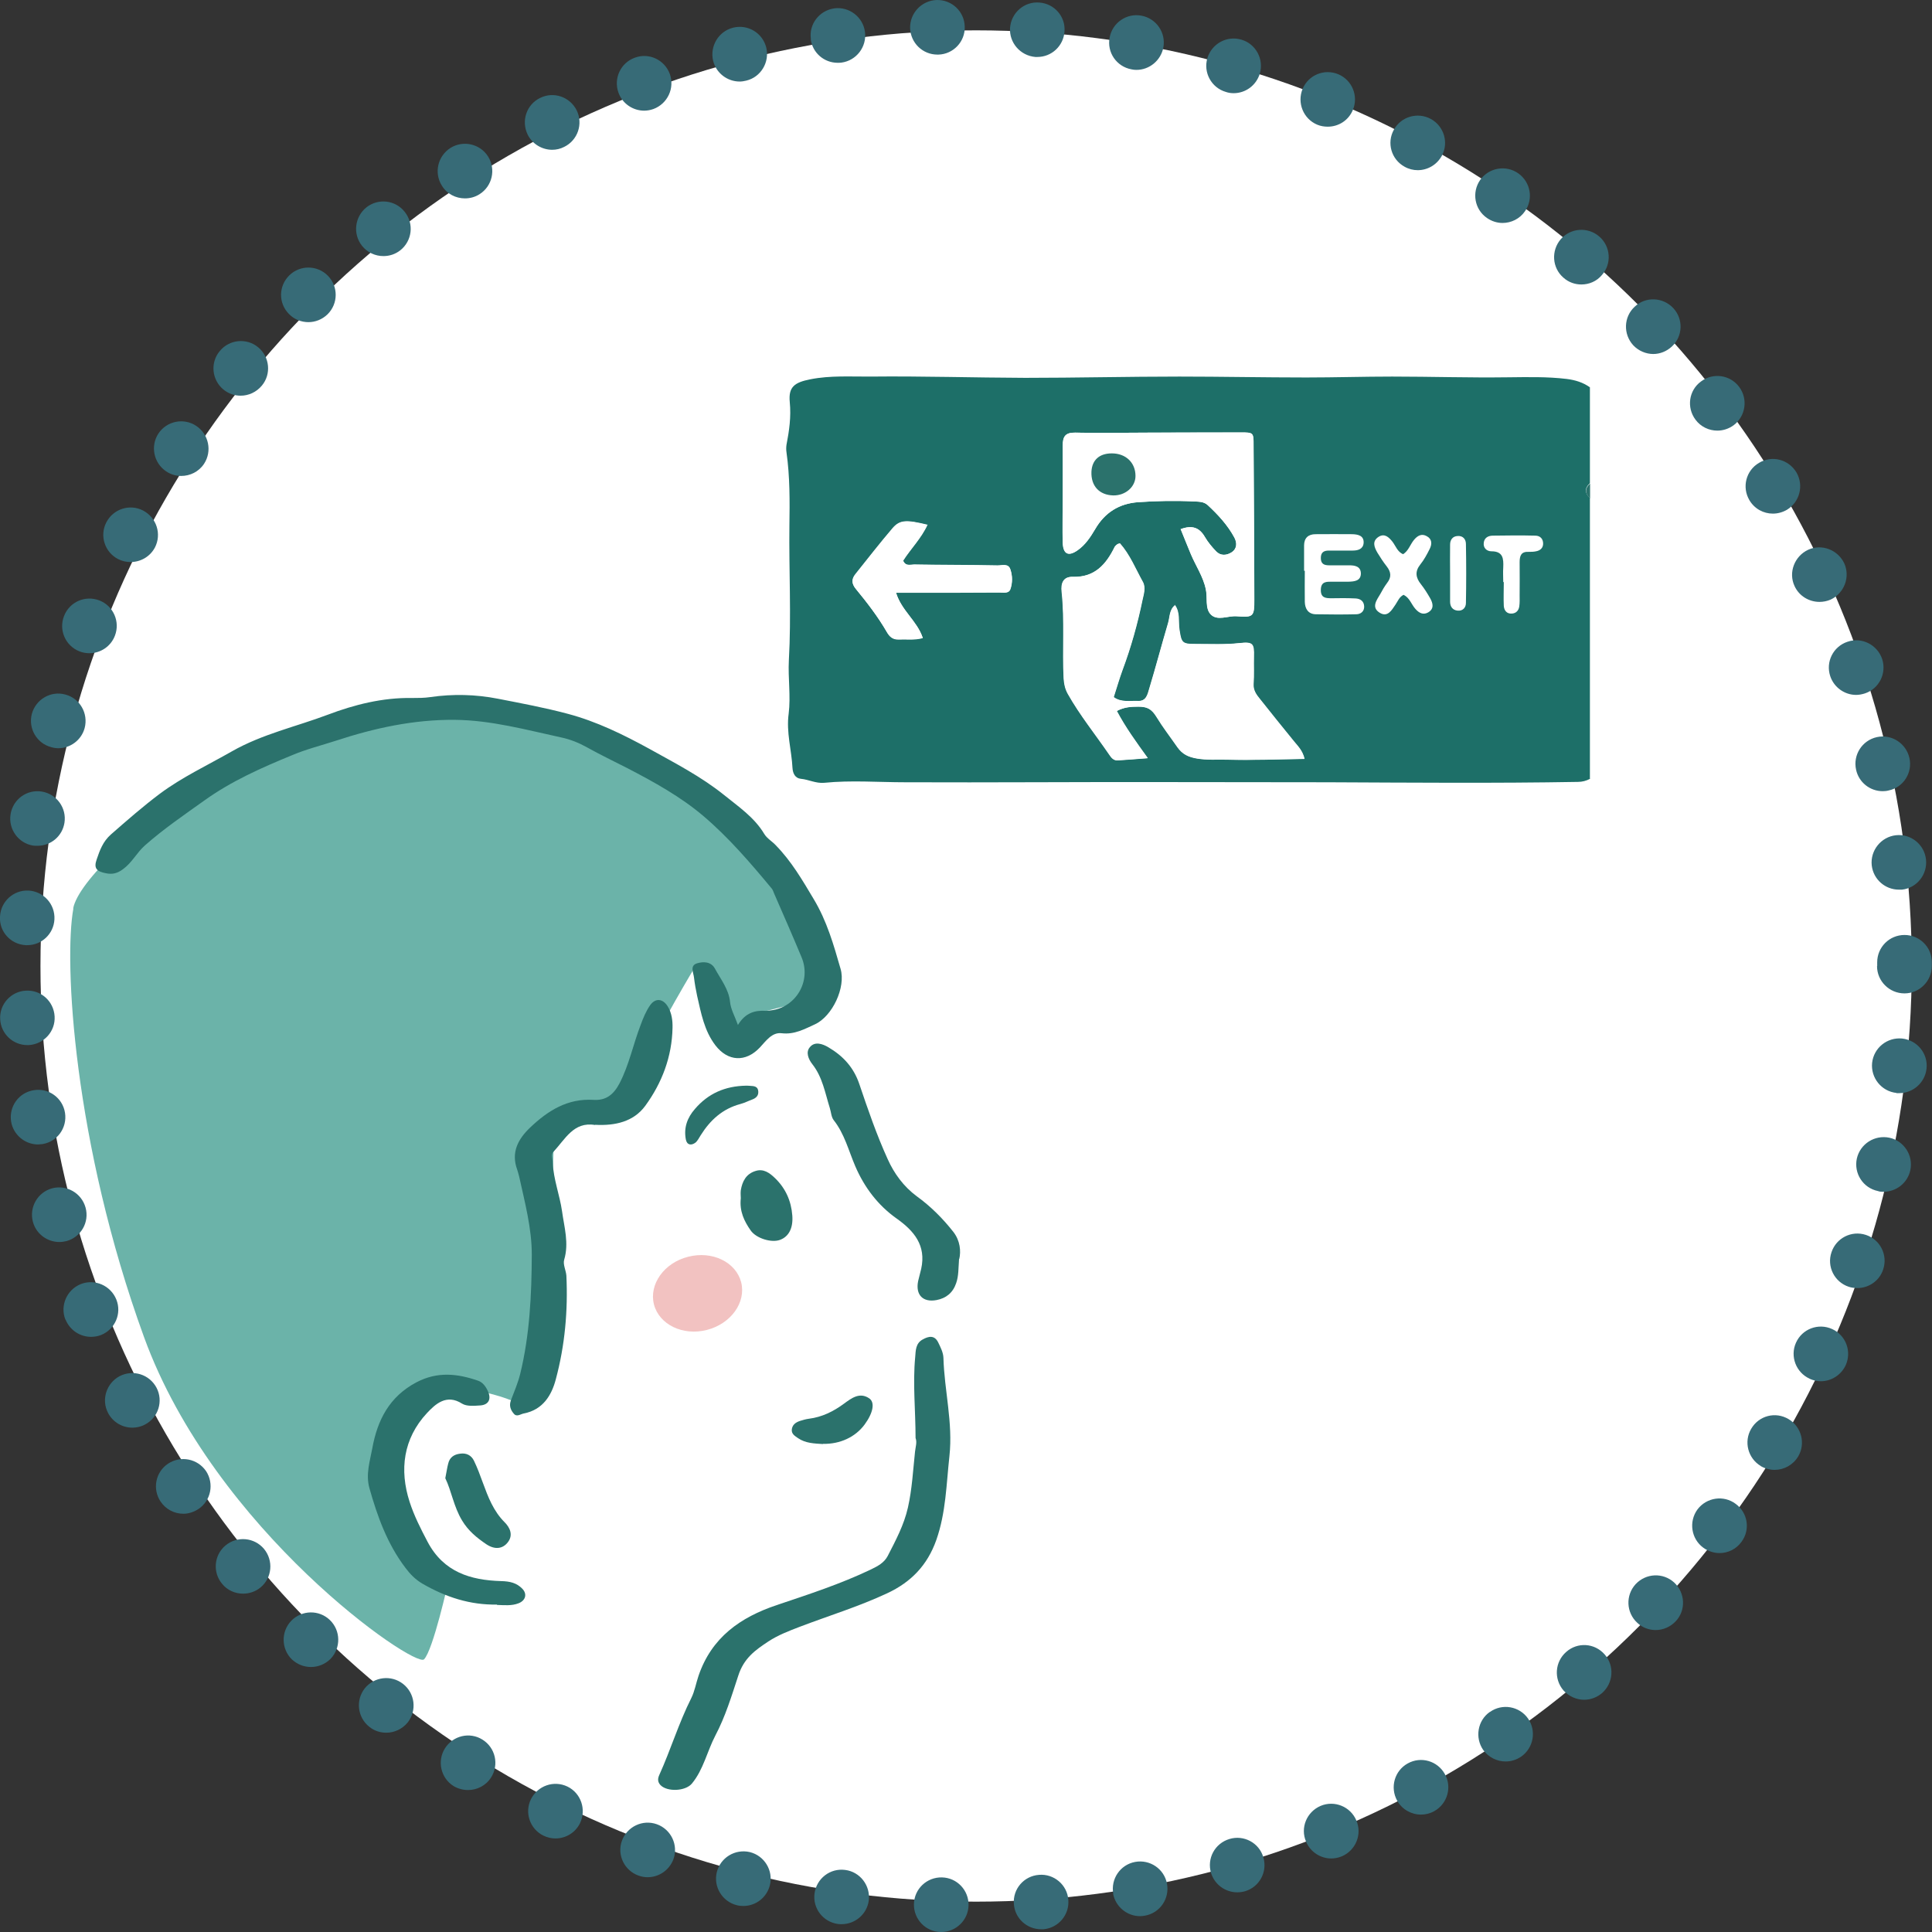 <svg width="200" height="200" viewBox="0 0 200 200" fill="none" xmlns="http://www.w3.org/2000/svg">
<rect x="0" y="0" width="200" height="200" fill="#333333" stroke="none"/>
<g clip-path="url(#clip0_125_16955)">
<circle cx="101.047" cy="100" r="96.859" fill="white"/>
<path fill-rule="evenodd" clip-rule="evenodd" d="M7.576 94.037C8.594 88.611 32.058 70.09 48.53 73.236C65.02 76.364 78.496 88.629 78.496 88.629L86.147 100.009L83.622 103.552L79.287 104.663L76.649 107.998L72.144 99.764C72.144 99.764 67.81 106.943 66.867 109.562C65.925 112.181 64.361 115.459 64.361 115.459H58.952L57.293 119.265C57.293 119.265 57.142 126.01 56.841 132.284C56.539 138.559 52.921 144.965 52.921 144.965C52.921 144.965 41.066 139.991 40.124 150.466C39.182 160.942 46.4 163.768 46.4 163.768C46.4 163.768 44.836 170.834 43.893 171.776C42.951 172.718 22.22 158.512 14.907 138.408C7.595 118.304 6.596 99.463 7.595 94.056L7.576 94.037Z" fill="#6BB3A9"/>
<path fill-rule="evenodd" clip-rule="evenodd" d="M76.385 106.114C77.158 104.833 78.157 104.569 79.288 104.644C79.476 104.644 79.665 104.607 79.853 104.588C82.435 104.249 83.999 101.536 82.982 99.105C82.058 96.882 81.097 94.696 80.136 92.492C80.06 92.322 80.004 92.115 79.891 91.983C77.686 89.326 75.424 86.689 72.804 84.465C70.449 82.468 67.716 80.961 64.964 79.529C63.57 78.813 62.137 78.135 60.761 77.362C59.913 76.891 59.065 76.552 58.123 76.345C54.467 75.553 50.867 74.555 47.079 74.517C42.838 74.48 38.767 75.365 34.753 76.684C33.245 77.174 31.719 77.551 30.249 78.172C27.083 79.472 23.973 80.848 21.184 82.845C19.073 84.352 16.943 85.803 15.002 87.518C14.154 88.271 13.664 89.308 12.722 89.986C12.137 90.419 11.628 90.532 10.969 90.4C9.989 90.212 9.687 89.873 10.008 88.968C10.328 88.026 10.648 87.122 11.478 86.387C13.136 84.936 14.813 83.467 16.547 82.167C18.847 80.452 21.504 79.209 24.011 77.777C27.158 75.987 30.626 75.233 33.924 73.99C36.657 72.953 39.616 72.2 42.65 72.256C43.291 72.256 43.931 72.256 44.553 72.162C46.89 71.823 49.227 71.879 51.545 72.332C53.958 72.803 56.389 73.255 58.783 73.895C61.76 74.687 64.531 76.043 67.245 77.532C69.883 79.001 72.559 80.377 74.934 82.28C76.442 83.504 78.082 84.597 79.118 86.331C79.401 86.802 79.947 87.103 80.324 87.518C81.926 89.157 83.057 91.097 84.225 93.057C85.601 95.337 86.299 97.805 87.015 100.292C87.58 102.214 86.167 105.21 84.357 106.039C83.283 106.528 82.247 107.113 80.927 106.962C79.91 106.83 79.288 107.772 78.647 108.45C77.177 109.995 75.349 109.882 74.067 108.224C72.899 106.698 72.578 104.889 72.164 103.081C72.032 102.459 71.919 101.837 71.843 101.196C71.787 100.688 71.391 99.972 72.145 99.727C72.804 99.519 73.615 99.538 74.011 100.273C74.614 101.385 75.443 102.402 75.575 103.721C75.65 104.494 76.046 105.134 76.385 106.095V106.114Z" fill="#2B726C"/>
<path fill-rule="evenodd" clip-rule="evenodd" d="M94.779 148.865C94.779 146.02 94.478 143.25 94.741 140.48C94.798 139.802 94.779 139.049 95.533 138.653C96.136 138.314 96.739 138.201 97.116 138.954C97.361 139.463 97.644 140.009 97.663 140.556C97.757 143.947 98.662 147.282 98.285 150.73C97.964 153.65 97.927 156.571 96.928 159.416C96.004 162.035 94.308 163.787 91.839 164.936C88.899 166.312 85.808 167.254 82.793 168.403C81.662 168.837 80.531 169.27 79.532 169.929C78.194 170.815 77.007 171.644 76.423 173.472C75.744 175.544 75.085 177.711 74.067 179.633C73.2 181.291 72.823 183.194 71.617 184.644C70.938 185.436 69.072 185.511 68.375 184.795C68.073 184.475 68.073 184.136 68.243 183.759C69.43 181.14 70.26 178.37 71.56 175.789C71.918 175.073 72.05 174.244 72.314 173.472C73.671 169.496 76.649 167.423 80.399 166.161C83.697 165.049 87.014 163.976 90.162 162.468C90.859 162.129 91.519 161.79 91.896 161.074C92.725 159.454 93.573 157.89 93.988 156.062C94.421 154.14 94.515 152.219 94.723 150.278C94.779 149.769 94.949 149.298 94.779 148.865Z" fill="#2B726C"/>
<path fill-rule="evenodd" clip-rule="evenodd" d="M61.591 116.458C59.367 116.081 58.5 117.965 57.275 119.246C57.011 119.529 57.219 119.981 57.219 120.358C57.294 122.073 57.935 123.693 58.18 125.37C58.406 127.028 58.915 128.686 58.406 130.4C58.255 130.89 58.594 131.512 58.632 132.058C58.802 135.676 58.481 139.275 57.539 142.779C57.106 144.437 56.201 145.944 54.222 146.321C53.864 146.397 53.487 146.717 53.185 146.34C52.846 145.944 52.677 145.492 52.903 144.927C53.242 144.041 53.619 143.156 53.845 142.252C54.844 138.182 55.032 134.018 55.051 129.873C55.051 127.16 54.335 124.484 53.751 121.828C53.694 121.583 53.619 121.338 53.544 121.093C52.884 119.303 53.619 117.927 54.882 116.722C56.729 114.969 58.745 113.688 61.459 113.858C62.722 113.933 63.513 113.33 64.135 112.143C65.134 110.221 65.549 108.092 66.322 106.095C66.585 105.379 66.868 104.682 67.302 104.06C67.848 103.288 68.621 103.363 69.13 104.192C69.544 104.87 69.638 105.662 69.62 106.397C69.563 109.392 68.527 112.106 66.793 114.48C65.587 116.119 63.683 116.552 61.61 116.439L61.591 116.458Z" fill="#2B726C"/>
<path fill-rule="evenodd" clip-rule="evenodd" d="M51.471 166.105C48.662 166.161 46.137 165.332 43.724 163.938C42.989 163.504 42.462 162.958 41.953 162.28C40.087 159.812 39.069 156.985 38.24 154.046C37.844 152.614 38.297 151.258 38.542 149.92C39.069 147.018 40.294 144.588 43.103 143.099C45.289 141.95 47.362 142.195 49.492 142.93C49.982 143.099 50.302 143.552 50.509 144.023C50.886 144.833 50.585 145.436 49.699 145.492C49.077 145.53 48.323 145.605 47.833 145.304C46.212 144.268 45.063 145.36 44.196 146.284C41.746 148.921 41.331 152.162 42.405 155.478C42.858 156.891 43.555 158.267 44.271 159.623C45.93 162.751 48.719 163.58 51.866 163.674C52.79 163.693 53.487 163.862 54.071 164.465C54.599 165.012 54.41 165.69 53.675 165.973C52.959 166.255 52.187 166.161 51.433 166.142L51.471 166.105Z" fill="#2B726C"/>
<path fill-rule="evenodd" clip-rule="evenodd" d="M99.284 130.287C99.208 131.324 99.246 132.077 98.982 132.831C98.643 133.829 97.945 134.395 96.947 134.583C95.533 134.847 94.76 134.037 95.043 132.624C95.137 132.19 95.269 131.776 95.363 131.342C95.891 128.931 94.628 127.423 92.819 126.142C90.878 124.767 89.483 122.92 88.541 120.735C87.844 119.114 87.429 117.381 86.298 115.949C86.053 115.629 86.034 115.12 85.903 114.706C85.412 113.142 85.149 111.503 84.093 110.165C83.679 109.637 83.396 108.921 83.829 108.413C84.338 107.772 85.149 108.055 85.752 108.413C87.259 109.298 88.371 110.485 88.956 112.219C89.841 114.837 90.746 117.475 91.896 120C92.555 121.47 93.535 122.826 94.911 123.844C96.344 124.88 97.606 126.142 98.699 127.537C99.397 128.441 99.491 129.515 99.302 130.344L99.284 130.287Z" fill="#2B726C"/>
<path fill-rule="evenodd" clip-rule="evenodd" d="M46.099 153.01C46.231 152.369 46.287 151.917 46.4 151.503C46.551 150.862 47.003 150.561 47.625 150.485C48.266 150.391 48.775 150.636 49.058 151.201C49.416 151.936 49.698 152.708 49.981 153.481C50.528 154.969 51.074 156.42 52.243 157.588C52.752 158.097 53.166 158.87 52.582 159.642C52.054 160.339 51.244 160.452 50.358 159.868C49.378 159.209 48.473 158.474 47.833 157.4C46.966 155.968 46.739 154.348 46.099 153.029V153.01Z" fill="#2B726C"/>
<path fill-rule="evenodd" clip-rule="evenodd" d="M76.687 124.032C76.687 123.844 76.649 123.523 76.687 123.222C76.838 122.299 77.233 121.526 78.195 121.225C79.043 120.942 79.683 121.432 80.23 121.96C81.323 123.015 81.907 124.315 82.02 125.841C82.115 127.122 81.662 128.008 80.758 128.347C79.872 128.686 78.27 128.196 77.704 127.367C77.045 126.425 76.536 125.389 76.687 124.051V124.032Z" fill="#2B726C"/>
<path fill-rule="evenodd" clip-rule="evenodd" d="M85.186 149.487C84.301 149.43 83.396 149.411 82.623 148.884C82.303 148.658 81.945 148.469 81.964 148.017C82.001 147.508 82.359 147.244 82.812 147.094C83.113 147 83.434 146.905 83.735 146.868C85.092 146.698 86.279 146.114 87.373 145.304C88.145 144.739 88.975 144.098 89.955 144.739C90.614 145.153 90.388 146.265 89.502 147.471C88.541 148.771 86.958 149.505 85.186 149.468V149.487Z" fill="#2B726C"/>
<path fill-rule="evenodd" clip-rule="evenodd" d="M77.234 112.388C77.234 112.388 77.479 112.388 77.667 112.407C78.063 112.426 78.459 112.463 78.496 112.972C78.534 113.424 78.27 113.669 77.875 113.82C77.46 113.971 77.064 114.178 76.631 114.291C74.803 114.781 73.521 115.949 72.541 117.513C72.371 117.777 72.221 118.097 71.994 118.285C71.561 118.606 71.109 118.549 70.996 117.946C70.769 116.74 71.146 115.704 71.938 114.8C73.295 113.217 75.029 112.426 77.253 112.388H77.234Z" fill="#2B726C"/>
<path opacity="0.4" fill-rule="evenodd" clip-rule="evenodd" d="M76.725 132.737C77.252 134.828 75.669 137.033 73.181 137.673C70.694 138.314 68.244 137.127 67.697 135.035C67.169 132.944 68.753 130.721 71.24 130.099C73.728 129.458 76.178 130.645 76.725 132.737Z" fill="#E06765"/>
<path d="M97.362 200C95.797 199.962 94.573 198.662 94.61 197.098C94.648 195.535 95.948 194.31 97.513 194.348C99.077 194.385 100.302 195.685 100.264 197.249C100.226 198.775 98.964 200 97.437 200H97.362ZM104.957 197.117C104.825 195.553 105.993 194.197 107.558 194.084C109.103 193.952 110.479 195.12 110.592 196.665C110.724 198.229 109.556 199.586 108.01 199.717H107.784C106.314 199.717 105.07 198.606 104.957 197.117ZM86.751 199.171C85.206 198.964 84.113 197.551 84.32 196.006C84.527 194.461 85.941 193.368 87.486 193.575C89.032 193.764 90.125 195.195 89.936 196.74C89.748 198.154 88.523 199.19 87.128 199.19C86.996 199.19 86.883 199.19 86.751 199.171ZM115.247 196.043C114.964 194.517 115.963 193.029 117.509 192.746C119.035 192.464 120.524 193.462 120.807 195.007C121.09 196.533 120.091 198.022 118.545 198.304C118.357 198.342 118.187 198.361 118.018 198.361C116.68 198.361 115.492 197.4 115.228 196.043H115.247ZM76.291 197.23C74.765 196.854 73.841 195.327 74.199 193.82C74.576 192.294 76.103 191.371 77.629 191.729C79.137 192.106 80.061 193.632 79.703 195.139C79.382 196.439 78.233 197.306 76.951 197.306C76.744 197.306 76.517 197.287 76.291 197.23ZM125.368 193.895C124.915 192.388 125.764 190.824 127.271 190.372C128.76 189.92 130.343 190.768 130.777 192.256C131.229 193.745 130.4 195.327 128.892 195.78C128.628 195.855 128.346 195.893 128.082 195.893C126.857 195.893 125.745 195.101 125.368 193.895ZM66.095 194.159C64.625 193.632 63.852 192.011 64.38 190.561C64.908 189.091 66.529 188.318 67.999 188.846C69.469 189.374 70.242 190.994 69.714 192.464C69.28 193.613 68.206 194.329 67.038 194.329C66.736 194.329 66.397 194.272 66.095 194.159ZM135.206 190.655C134.584 189.223 135.262 187.565 136.713 186.943C138.146 186.34 139.804 187.018 140.407 188.45C141.029 189.882 140.351 191.54 138.918 192.162C138.542 192.313 138.183 192.388 137.807 192.388C136.713 192.388 135.658 191.729 135.206 190.655ZM56.276 190.033C54.863 189.355 54.279 187.659 54.957 186.265C55.654 184.852 57.332 184.268 58.745 184.946C60.14 185.624 60.724 187.32 60.045 188.733C59.556 189.732 58.557 190.316 57.501 190.316C57.087 190.316 56.672 190.221 56.276 190.033ZM144.629 186.397C143.875 185.021 144.365 183.307 145.722 182.553C147.098 181.781 148.813 182.289 149.567 183.646C150.34 185.002 149.831 186.736 148.474 187.489C148.04 187.734 147.569 187.847 147.098 187.847C146.118 187.847 145.138 187.32 144.629 186.397ZM46.947 184.889C45.628 184.06 45.232 182.308 46.061 180.989C46.891 179.67 48.624 179.256 49.944 180.085C51.282 180.914 51.678 182.666 50.848 183.985C50.321 184.833 49.397 185.304 48.455 185.304C47.946 185.304 47.418 185.172 46.947 184.889ZM153.543 181.159C152.658 179.878 152.959 178.106 154.222 177.221H154.241C155.503 176.317 157.275 176.618 158.18 177.899C159.065 179.162 158.764 180.933 157.482 181.837C156.992 182.176 156.427 182.346 155.862 182.346C154.976 182.346 154.109 181.931 153.543 181.159ZM38.24 178.766C37.015 177.805 36.789 176.034 37.75 174.79C38.73 173.566 40.502 173.358 41.727 174.319C42.952 175.28 43.178 177.051 42.217 178.295C41.651 178.992 40.822 179.369 39.993 179.369C39.371 179.369 38.749 179.18 38.24 178.766ZM161.855 174.998C160.837 173.811 160.95 172.04 162.137 171.003C163.306 169.967 165.078 170.08 166.114 171.267C167.151 172.435 167.019 174.225 165.85 175.261C165.323 175.714 164.663 175.959 163.984 175.959C163.212 175.959 162.42 175.619 161.855 174.998ZM30.211 171.776C29.099 170.683 29.081 168.893 30.155 167.781C31.248 166.651 33.038 166.632 34.15 167.706C35.281 168.799 35.3 170.589 34.226 171.719C33.66 172.285 32.925 172.567 32.19 172.567C31.474 172.567 30.777 172.303 30.211 171.776ZM169.488 167.989C168.338 166.934 168.263 165.144 169.318 163.994C170.392 162.845 172.164 162.77 173.314 163.825C174.463 164.899 174.539 166.689 173.483 167.819C172.918 168.422 172.164 168.742 171.391 168.742C170.713 168.742 170.015 168.497 169.488 167.989ZM22.993 163.957C21.994 162.77 22.145 160.98 23.351 159.981C24.557 158.983 26.329 159.152 27.328 160.339C28.327 161.545 28.176 163.335 26.97 164.334C26.442 164.767 25.801 164.974 25.16 164.974C24.35 164.974 23.54 164.635 22.993 163.957ZM176.31 160.207C175.066 159.284 174.802 157.513 175.726 156.251C176.668 155.007 178.44 154.743 179.684 155.685C180.946 156.609 181.21 158.38 180.268 159.623C179.721 160.377 178.873 160.773 178.006 160.773C177.422 160.773 176.819 160.584 176.31 160.207ZM16.623 155.44C15.756 154.14 16.095 152.388 17.396 151.521C18.696 150.655 20.449 150.994 21.335 152.294C22.183 153.594 21.843 155.346 20.543 156.213C20.053 156.533 19.506 156.703 18.979 156.703C18.055 156.703 17.169 156.251 16.623 155.44ZM182.284 151.766C180.946 150.975 180.494 149.242 181.286 147.904C182.077 146.547 183.792 146.095 185.149 146.905C186.487 147.697 186.94 149.43 186.148 150.768C185.62 151.653 184.678 152.162 183.698 152.162C183.227 152.162 182.718 152.03 182.266 151.766H182.284ZM11.195 146.284C10.46 144.908 11.007 143.194 12.383 142.459C13.777 141.743 15.473 142.27 16.208 143.665C16.924 145.04 16.397 146.755 15.002 147.471C14.588 147.697 14.135 147.791 13.702 147.791C12.684 147.791 11.704 147.244 11.195 146.284ZM187.335 142.723C185.922 142.082 185.281 140.405 185.922 138.992C186.563 137.56 188.24 136.938 189.653 137.579C191.086 138.22 191.708 139.896 191.067 141.328C190.577 142.365 189.559 142.986 188.485 142.986C188.089 142.986 187.693 142.892 187.317 142.723H187.335ZM6.766 136.599C6.201 135.148 6.917 133.509 8.368 132.925C9.819 132.36 11.459 133.076 12.043 134.527C12.627 135.977 11.911 137.617 10.46 138.201C10.121 138.333 9.763 138.389 9.424 138.389C8.293 138.389 7.237 137.711 6.785 136.599H6.766ZM191.387 133.208C189.899 132.718 189.088 131.116 189.597 129.628C190.087 128.158 191.67 127.348 193.159 127.838C194.648 128.328 195.439 129.929 194.949 131.399C194.572 132.586 193.46 133.34 192.273 133.34C191.972 133.34 191.67 133.302 191.387 133.208ZM3.412 126.5C2.997 124.993 3.883 123.429 5.39 123.015C6.898 122.619 8.444 123.505 8.858 125.012C9.273 126.519 8.387 128.064 6.879 128.479C6.634 128.535 6.389 128.573 6.144 128.573C4.9 128.573 3.751 127.744 3.412 126.5ZM194.403 123.297C192.857 122.977 191.896 121.47 192.217 119.944C192.556 118.417 194.064 117.456 195.59 117.777C197.098 118.097 198.078 119.604 197.758 121.131C197.475 122.468 196.287 123.373 194.987 123.373C194.799 123.373 194.591 123.373 194.403 123.297ZM1.15 116.1C0.905 114.555 1.941 113.104 3.487 112.859C5.032 112.595 6.484 113.651 6.729 115.196C6.974 116.74 5.937 118.191 4.392 118.436C4.241 118.436 4.09 118.474 3.939 118.474C2.582 118.474 1.376 117.475 1.15 116.1ZM196.325 113.142C194.761 112.972 193.649 111.578 193.8 110.033C193.969 108.469 195.364 107.358 196.909 107.508C198.474 107.678 199.604 109.072 199.435 110.617C199.284 112.068 198.04 113.161 196.627 113.161C196.514 113.161 196.419 113.161 196.325 113.161V113.142ZM0.019 105.511C-0.075 103.966 1.131 102.628 2.676 102.553C4.241 102.459 5.56 103.646 5.654 105.21C5.748 106.773 4.542 108.092 2.978 108.187H2.827C1.338 108.187 0.095 107.018 0.019 105.511ZM194.327 100.009C194.327 100.009 194.327 99.878 194.327 99.802C194.327 99.802 194.327 99.67 194.327 99.614C194.327 98.05 195.59 96.788 197.154 96.788C198.7 96.788 199.981 98.031 199.981 99.595V99.783C199.981 99.783 199.981 99.934 199.981 100.009C199.981 101.554 198.7 102.836 197.154 102.836C195.571 102.836 194.309 101.554 194.309 100.009H194.327ZM2.676 97.843C1.112 97.767 -0.094 96.448 0 94.885C0.076 93.321 1.395 92.115 2.959 92.19C4.523 92.284 5.711 93.603 5.635 95.167C5.56 96.674 4.316 97.843 2.827 97.843H2.676ZM193.762 89.59C193.592 88.045 194.723 86.632 196.269 86.463C197.814 86.293 199.209 87.424 199.378 88.969C199.548 90.513 198.436 91.927 196.891 92.096H196.57C195.157 92.096 193.932 91.041 193.762 89.59ZM3.43 87.537C1.904 87.292 0.848 85.841 1.093 84.296C1.338 82.751 2.771 81.696 4.316 81.941C5.862 82.186 6.917 83.636 6.672 85.181C6.446 86.576 5.258 87.555 3.883 87.555C3.732 87.555 3.581 87.555 3.43 87.537ZM192.141 79.68C191.802 78.154 192.763 76.646 194.29 76.307C195.816 75.968 197.324 76.948 197.663 78.474C198.003 80 197.041 81.507 195.515 81.828C195.307 81.884 195.1 81.903 194.893 81.903C193.592 81.903 192.424 80.999 192.141 79.68ZM5.296 77.343C3.788 76.948 2.903 75.384 3.298 73.895C3.713 72.388 5.258 71.484 6.766 71.898C8.274 72.294 9.16 73.858 8.764 75.365C8.425 76.627 7.275 77.457 6.031 77.457C5.805 77.457 5.541 77.419 5.296 77.343ZM189.465 69.995C188.975 68.526 189.767 66.924 191.255 66.434C192.725 65.926 194.327 66.736 194.836 68.205C195.326 69.694 194.535 71.295 193.046 71.785C192.744 71.879 192.443 71.936 192.141 71.936C190.973 71.936 189.861 71.182 189.465 69.995ZM8.236 67.433C6.785 66.868 6.05 65.228 6.634 63.759C7.2 62.308 8.82 61.592 10.29 62.157C11.742 62.723 12.458 64.362 11.893 65.813C11.459 66.943 10.385 67.621 9.254 67.621C8.915 67.621 8.575 67.565 8.236 67.433ZM185.771 60.669C185.111 59.256 185.771 57.579 187.166 56.919C188.579 56.26 190.257 56.919 190.916 58.314C191.557 59.727 190.916 61.404 189.522 62.063C189.145 62.233 188.73 62.308 188.353 62.308C187.279 62.308 186.242 61.705 185.771 60.669ZM12.232 57.88C10.837 57.164 10.29 55.45 11.007 54.075C11.723 52.68 13.438 52.134 14.814 52.85C16.208 53.585 16.755 55.28 16.039 56.675C15.53 57.636 14.55 58.182 13.513 58.182C13.08 58.182 12.646 58.088 12.232 57.88ZM181.097 51.776C180.306 50.438 180.739 48.705 182.096 47.913C183.434 47.103 185.149 47.555 185.96 48.893C186.751 50.231 186.318 51.964 184.98 52.774C184.527 53.038 184.018 53.17 183.528 53.17C182.567 53.17 181.625 52.68 181.097 51.776ZM17.207 48.799C15.907 47.932 15.549 46.18 16.397 44.88C17.264 43.58 19.017 43.222 20.317 44.089C21.617 44.955 21.975 46.708 21.127 48.008C20.581 48.837 19.676 49.27 18.753 49.27C18.225 49.27 17.678 49.119 17.207 48.799ZM175.519 43.448C174.576 42.186 174.821 40.414 176.084 39.491C177.328 38.549 179.099 38.794 180.042 40.057C180.965 41.3 180.72 43.071 179.476 44.013C178.967 44.39 178.364 44.578 177.78 44.578C176.913 44.578 176.065 44.183 175.519 43.448ZM23.125 40.32C21.919 39.322 21.749 37.532 22.748 36.345C23.728 35.139 25.519 34.951 26.725 35.949C27.931 36.948 28.101 38.738 27.102 39.925C26.536 40.603 25.726 40.961 24.916 40.961C24.275 40.961 23.653 40.754 23.125 40.32ZM169.073 35.742C168.018 34.593 168.074 32.803 169.224 31.748C170.355 30.674 172.145 30.749 173.219 31.898C174.275 33.029 174.218 34.819 173.068 35.874C172.522 36.383 171.825 36.646 171.146 36.646C170.392 36.646 169.62 36.326 169.073 35.742ZM29.91 32.501C28.798 31.371 28.836 29.6 29.948 28.507C31.059 27.414 32.85 27.433 33.943 28.544C35.036 29.656 35.017 31.446 33.905 32.539C33.34 33.085 32.624 33.349 31.926 33.349C31.191 33.349 30.456 33.066 29.91 32.501ZM161.855 28.752C160.667 27.734 160.554 25.945 161.572 24.758C162.59 23.589 164.38 23.457 165.568 24.494C166.736 25.511 166.868 27.301 165.831 28.469C165.285 29.129 164.493 29.449 163.702 29.449C163.042 29.449 162.382 29.223 161.855 28.752ZM37.467 25.436C36.506 24.211 36.713 22.44 37.938 21.46C39.163 20.499 40.935 20.707 41.896 21.931C42.876 23.156 42.669 24.927 41.444 25.907C40.916 26.321 40.313 26.51 39.691 26.51C38.862 26.51 38.033 26.152 37.467 25.436ZM153.939 22.572C152.639 21.686 152.337 19.915 153.223 18.634C154.128 17.353 155.88 17.051 157.162 17.937C158.444 18.841 158.764 20.593 157.859 21.875C157.313 22.666 156.427 23.081 155.541 23.081C154.995 23.081 154.429 22.911 153.939 22.572ZM45.741 19.218C44.912 17.899 45.307 16.166 46.627 15.318C47.946 14.489 49.699 14.885 50.528 16.203C51.357 17.522 50.962 19.275 49.642 20.104C49.171 20.405 48.643 20.537 48.135 20.537C47.192 20.537 46.269 20.085 45.741 19.218ZM145.402 17.259C144.026 16.505 143.536 14.79 144.29 13.434C145.044 12.058 146.759 11.569 148.134 12.322C149.491 13.076 150 14.79 149.246 16.147C148.719 17.089 147.758 17.617 146.759 17.617C146.306 17.617 145.835 17.504 145.402 17.259ZM54.618 13.924C53.939 12.511 54.505 10.815 55.918 10.137C57.313 9.44 59.009 10.024 59.706 11.437C60.385 12.831 59.8 14.527 58.406 15.205C58.01 15.412 57.577 15.506 57.162 15.506C56.125 15.506 55.108 14.922 54.618 13.924ZM136.355 12.906C134.923 12.303 134.245 10.645 134.848 9.195C135.451 7.763 137.09 7.084 138.542 7.687C139.974 8.29 140.652 9.948 140.049 11.38C139.597 12.473 138.56 13.114 137.448 13.114C137.09 13.114 136.713 13.057 136.355 12.906ZM64.022 9.59C63.494 8.121 64.248 6.5 65.718 5.973C67.169 5.426 68.79 6.18 69.337 7.65C69.865 9.119 69.111 10.74 67.641 11.286C67.32 11.399 67 11.456 66.68 11.456C65.53 11.456 64.437 10.74 64.022 9.59ZM126.894 9.515C125.405 9.082 124.539 7.499 124.991 6.01C125.443 4.522 127.007 3.655 128.515 4.107C130.004 4.541 130.852 6.123 130.419 7.612C130.042 8.855 128.93 9.647 127.705 9.647C127.441 9.647 127.158 9.609 126.894 9.515ZM73.822 6.293C73.464 4.767 74.388 3.241 75.895 2.864C77.422 2.487 78.949 3.41 79.326 4.936C79.684 6.444 78.76 7.989 77.252 8.347C77.026 8.403 76.8 8.441 76.574 8.441C75.292 8.441 74.143 7.574 73.822 6.293ZM117.132 7.179C115.586 6.896 114.569 5.426 114.87 3.881C115.153 2.355 116.623 1.338 118.15 1.62C119.695 1.903 120.713 3.373 120.43 4.918C120.166 6.274 118.979 7.235 117.641 7.235C117.471 7.235 117.301 7.216 117.132 7.179ZM83.943 4.051C83.717 2.506 84.81 1.093 86.355 0.867C87.901 0.659 89.333 1.752 89.54 3.297C89.748 4.842 88.655 6.274 87.109 6.481C86.977 6.5 86.845 6.5 86.713 6.5C85.319 6.5 84.113 5.483 83.924 4.051H83.943ZM107.181 5.897C105.617 5.765 104.448 4.409 104.561 2.864C104.693 1.3 106.05 0.132 107.595 0.264C109.16 0.377 110.328 1.733 110.196 3.278C110.083 4.767 108.858 5.897 107.388 5.897H107.181ZM94.214 2.92C94.177 1.357 95.402 0.057 96.966 3.80176e-05C98.53 -0.038 99.831 1.187 99.868 2.751C99.925 4.315 98.681 5.615 97.136 5.652H97.041C95.515 5.652 94.271 4.447 94.214 2.92Z" fill="#376B77"/>
<path fill-rule="evenodd" clip-rule="evenodd" d="M164.606 80.622C164.21 80.829 163.795 80.942 163.343 80.942C154.711 81.093 146.08 81.017 137.429 80.98C131.737 80.961 126.046 80.98 120.373 80.961C111.496 80.942 102.601 81.017 93.705 80.98C90.916 80.98 88.108 80.754 85.318 81.036C84.451 81.112 83.716 80.697 82.906 80.622C82.322 80.565 82.077 80.075 82.039 79.51C81.945 77.626 81.379 75.817 81.643 73.877C81.869 72.068 81.568 70.203 81.662 68.375C81.926 63.721 81.662 59.048 81.719 54.395C81.756 51.87 81.775 49.345 81.417 46.821C81.379 46.576 81.379 46.312 81.417 46.048C81.7 44.578 81.907 43.165 81.756 41.62C81.605 40.056 82.246 39.586 83.886 39.265C85.959 38.851 88.07 39.001 90.143 38.983C95.477 38.926 100.81 39.096 106.125 39.114C111.44 39.114 116.773 38.983 122.088 38.983C126.46 38.983 130.852 39.077 135.224 39.077C138.183 39.077 141.161 38.983 144.12 38.983C148.115 38.983 152.11 39.114 156.087 39.058C158.123 39.039 160.139 38.983 162.175 39.227C163.079 39.341 163.871 39.586 164.587 40.094V50.023C164.022 50.532 164.04 51.041 164.587 51.55V80.584L164.606 80.622ZM121.654 62.628C121.014 63.118 121.108 63.872 120.901 64.531C120.241 66.773 119.638 69.053 118.959 71.295C118.79 71.861 118.658 72.614 117.791 72.576C116.943 72.539 116.038 72.746 115.265 72.181C115.586 71.182 115.831 70.278 116.17 69.392C117.056 67.018 117.734 64.607 118.243 62.12C118.375 61.498 118.601 60.82 118.281 60.254C117.527 58.898 116.943 57.409 115.906 56.26C115.755 56.298 115.68 56.316 115.642 56.354C115.548 56.43 115.435 56.524 115.378 56.618C114.493 58.427 113.305 59.802 111.044 59.727C110.007 59.689 109.8 60.443 109.894 61.272C110.215 64.249 109.951 67.245 110.101 70.221C110.139 70.805 110.252 71.333 110.535 71.842C111.779 74.046 113.381 76.025 114.813 78.116C115.039 78.455 115.265 78.738 115.699 78.719C116.66 78.662 117.621 78.587 118.79 78.493C117.565 76.797 116.509 75.308 115.586 73.613C116.377 73.198 117.056 73.161 117.829 73.161C118.752 73.161 119.204 73.387 119.732 74.253C120.373 75.308 121.164 76.326 121.881 77.362C122.408 78.097 123.03 78.38 123.916 78.53C124.934 78.7 125.951 78.625 126.95 78.643C129.608 78.719 132.284 78.606 135.017 78.568C134.809 77.701 134.338 77.268 133.942 76.778C132.736 75.327 131.568 73.839 130.38 72.35C130.022 71.898 129.702 71.465 129.74 70.824C129.796 69.882 129.74 68.921 129.777 67.979C129.815 66.641 129.683 66.434 128.307 66.585C126.781 66.755 125.254 66.679 123.728 66.679C122.352 66.679 122.257 66.566 122.069 65.191C121.937 64.343 122.163 63.42 121.598 62.647L121.654 62.628ZM122.22 54.79C122.597 55.695 122.917 56.524 123.256 57.334C123.765 58.559 124.557 59.689 124.821 61.008C125.009 61.875 124.726 62.949 125.311 63.589C126.008 64.324 127.101 63.721 128.025 63.797C129.758 63.928 129.834 63.797 129.834 62.082C129.815 56.75 129.796 51.437 129.758 46.105C129.758 44.786 129.758 44.767 128.439 44.767C125.273 44.767 122.088 44.767 118.922 44.786C116.377 44.786 113.833 44.842 111.308 44.786C110.252 44.767 110.007 45.219 110.007 46.123C110.026 48.026 110.007 49.91 110.007 51.813C110.007 53.264 109.97 54.734 110.007 56.185C110.045 57.372 110.591 57.635 111.553 56.957C112.344 56.392 112.872 55.601 113.362 54.772C114.361 53.057 115.85 52.115 117.847 51.983C119.751 51.851 121.654 51.813 123.558 51.908C124.067 51.926 124.594 51.908 125.009 52.285C126.083 53.283 127.082 54.357 127.78 55.657C128.062 56.203 128.062 56.806 127.478 57.183C126.969 57.504 126.347 57.56 125.895 57.089C125.461 56.637 125.047 56.147 124.726 55.601C124.161 54.621 123.407 54.319 122.182 54.79H122.22ZM96.023 54.319C93.837 53.792 93.158 53.792 92.404 54.658C91.085 56.203 89.841 57.805 88.56 59.407C88.145 59.915 88.126 60.367 88.579 60.933C89.747 62.365 90.878 63.815 91.801 65.417C92.084 65.907 92.404 66.189 93.008 66.171C93.818 66.133 94.628 66.265 95.514 66.02C94.93 64.249 93.309 63.212 92.744 61.328C93.592 61.328 94.289 61.328 94.987 61.328C97.795 61.328 100.584 61.328 103.392 61.309C103.807 61.309 104.391 61.479 104.579 60.97C104.824 60.311 104.806 59.576 104.579 58.917C104.372 58.276 103.712 58.54 103.241 58.521C100.377 58.464 97.512 58.483 94.647 58.427C94.251 58.427 93.743 58.653 93.479 58.012C94.27 56.769 95.363 55.695 96.004 54.282L96.023 54.319ZM134.998 59.086C134.998 59.086 135.035 59.086 135.073 59.086C135.073 60.16 135.054 61.234 135.073 62.308C135.092 63.005 135.412 63.57 136.204 63.589C137.599 63.608 138.993 63.627 140.388 63.589C140.859 63.589 141.255 63.288 141.217 62.741C141.179 62.214 140.803 61.969 140.313 61.95C139.483 61.912 138.673 61.912 137.844 61.931C137.222 61.931 136.713 61.894 136.732 61.046C136.751 60.179 137.335 60.217 137.9 60.217C138.466 60.217 139.05 60.217 139.615 60.217C140.199 60.198 140.859 60.141 140.878 59.388C140.878 58.634 140.275 58.521 139.672 58.521C138.974 58.521 138.277 58.521 137.58 58.521C137.071 58.521 136.732 58.37 136.732 57.767C136.732 57.183 137.033 56.995 137.561 56.995C138.39 56.995 139.201 56.995 140.03 56.995C140.576 56.995 141.104 56.844 141.161 56.222C141.217 55.45 140.595 55.318 139.992 55.299C138.729 55.28 137.448 55.299 136.185 55.299C135.431 55.299 134.998 55.695 134.998 56.467C134.998 57.353 134.998 58.238 134.998 59.124V59.086ZM145.326 61.592C145.929 61.894 146.098 62.553 146.513 63.024C146.89 63.457 147.323 63.684 147.832 63.401C148.492 63.024 148.341 62.44 148.04 61.912C147.757 61.422 147.455 60.933 147.097 60.48C146.551 59.802 146.457 59.162 147.022 58.446C147.418 57.956 147.719 57.391 148.002 56.825C148.247 56.335 148.266 55.808 147.7 55.506C147.173 55.205 146.739 55.45 146.381 55.883C145.985 56.354 145.816 57.014 145.25 57.372C144.666 57.127 144.496 56.543 144.157 56.09C143.78 55.619 143.347 55.186 142.725 55.563C142.009 56.015 142.254 56.637 142.593 57.221C142.895 57.711 143.196 58.182 143.554 58.634C144.006 59.218 144.063 59.746 143.592 60.349C143.328 60.706 143.102 61.083 142.895 61.479C142.518 62.12 141.914 62.873 142.838 63.438C143.648 63.928 144.063 63.175 144.459 62.591C144.704 62.233 144.855 61.781 145.307 61.573L145.326 61.592ZM155.635 60.254H155.672C155.672 61.083 155.635 61.912 155.672 62.723C155.71 63.212 155.993 63.57 156.539 63.514C156.973 63.476 157.218 63.175 157.274 62.779C157.331 62.402 157.312 62.025 157.312 61.63C157.312 60.48 157.331 59.331 157.312 58.201C157.312 57.504 157.482 57.089 158.254 57.127C158.499 57.127 158.763 57.127 159.008 57.07C159.423 56.995 159.725 56.75 159.743 56.316C159.762 55.789 159.442 55.45 158.933 55.45C157.463 55.412 156.012 55.431 154.542 55.45C154.052 55.45 153.656 55.676 153.599 56.185C153.524 56.731 153.92 57.07 154.391 57.07C155.597 57.07 155.654 57.824 155.616 58.728C155.578 59.237 155.616 59.746 155.616 60.254H155.635ZM150.113 59.425C150.113 60.386 150.113 61.328 150.113 62.289C150.113 62.779 150.358 63.156 150.885 63.212C151.432 63.269 151.752 62.892 151.752 62.421C151.79 60.386 151.79 58.351 151.752 56.316C151.752 55.827 151.451 55.45 150.904 55.487C150.377 55.506 150.113 55.883 150.113 56.373C150.094 57.391 150.113 58.408 150.113 59.425Z" fill="#1D6F68"/>
<path fill-rule="evenodd" clip-rule="evenodd" d="M164.605 51.587C164.059 51.079 164.04 50.57 164.605 50.061V51.587Z" fill="#2B726C"/>
<path fill-rule="evenodd" clip-rule="evenodd" d="M121.635 62.628C122.201 63.401 121.975 64.324 122.106 65.172C122.314 66.547 122.389 66.66 123.765 66.66C125.291 66.66 126.818 66.736 128.345 66.566C129.72 66.415 129.852 66.623 129.815 67.96C129.796 68.903 129.852 69.863 129.777 70.805C129.739 71.446 130.06 71.898 130.418 72.332C131.605 73.82 132.774 75.29 133.98 76.759C134.376 77.249 134.847 77.683 135.054 78.549C132.321 78.587 129.645 78.7 126.988 78.625C125.989 78.606 124.971 78.681 123.953 78.511C123.068 78.361 122.427 78.097 121.918 77.343C121.202 76.307 120.41 75.29 119.769 74.235C119.242 73.368 118.789 73.142 117.866 73.142C117.093 73.142 116.396 73.18 115.623 73.594C116.528 75.308 117.602 76.778 118.827 78.474C117.659 78.549 116.697 78.643 115.736 78.7C115.303 78.738 115.077 78.436 114.85 78.097C113.418 76.006 111.816 74.046 110.572 71.823C110.271 71.314 110.158 70.787 110.139 70.203C109.988 67.226 110.252 64.23 109.932 61.253C109.837 60.405 110.045 59.67 111.081 59.708C113.343 59.764 114.53 58.408 115.416 56.599C115.472 56.486 115.586 56.411 115.68 56.335C115.717 56.298 115.793 56.298 115.944 56.241C116.98 57.409 117.564 58.879 118.318 60.236C118.639 60.82 118.412 61.498 118.281 62.101C117.772 64.569 117.093 66.999 116.207 69.374C115.887 70.259 115.623 71.163 115.303 72.162C116.057 72.727 116.961 72.52 117.828 72.558C118.695 72.595 118.827 71.842 118.997 71.276C119.675 69.034 120.259 66.755 120.938 64.513C121.126 63.872 121.051 63.099 121.692 62.609L121.635 62.628Z" fill="white"/>
<path fill-rule="evenodd" clip-rule="evenodd" d="M122.201 54.79C123.426 54.319 124.18 54.621 124.745 55.601C125.066 56.147 125.48 56.637 125.914 57.089C126.385 57.56 126.988 57.504 127.497 57.183C128.081 56.806 128.081 56.203 127.798 55.657C127.101 54.357 126.102 53.283 125.028 52.285C124.613 51.908 124.086 51.945 123.577 51.908C121.673 51.813 119.77 51.851 117.866 51.983C115.869 52.115 114.38 53.057 113.381 54.772C112.891 55.601 112.363 56.411 111.572 56.957C110.61 57.635 110.083 57.372 110.026 56.185C109.97 54.734 110.026 53.264 110.026 51.813C110.026 49.929 110.026 48.026 110.026 46.123C110.026 45.219 110.252 44.767 111.327 44.786C113.871 44.861 116.415 44.786 118.941 44.786C122.126 44.786 125.292 44.767 128.458 44.767C129.758 44.767 129.777 44.767 129.777 46.105C129.815 51.437 129.834 56.75 129.853 62.082C129.853 63.797 129.777 63.947 128.043 63.797C127.12 63.721 126.027 64.324 125.33 63.589C124.745 62.968 125.028 61.875 124.84 61.008C124.557 59.689 123.784 58.559 123.275 57.334C122.936 56.524 122.597 55.695 122.239 54.79H122.201ZM115.247 51.286C116.509 51.324 117.546 50.4 117.546 49.27C117.546 47.895 116.547 46.952 115.096 46.934C113.795 46.934 113.042 47.612 112.985 48.837C112.928 50.287 113.814 51.248 115.247 51.286Z" fill="white"/>
<path fill-rule="evenodd" clip-rule="evenodd" d="M96.023 54.319C95.382 55.733 94.289 56.806 93.497 58.05C93.761 58.691 94.27 58.446 94.666 58.464C97.531 58.502 100.395 58.502 103.26 58.559C103.712 58.559 104.391 58.314 104.598 58.954C104.824 59.614 104.824 60.367 104.598 61.008C104.41 61.498 103.825 61.328 103.411 61.347C100.621 61.366 97.813 61.366 95.005 61.366C94.308 61.366 93.61 61.366 92.762 61.366C93.328 63.231 94.948 64.286 95.533 66.058C94.647 66.302 93.837 66.171 93.026 66.208C92.442 66.227 92.103 65.944 91.82 65.454C90.897 63.853 89.766 62.383 88.597 60.97C88.145 60.424 88.164 59.953 88.578 59.444C89.86 57.861 91.104 56.241 92.423 54.696C93.177 53.83 93.837 53.811 96.042 54.357L96.023 54.319Z" fill="white"/>
<path fill-rule="evenodd" clip-rule="evenodd" d="M115.247 51.286C113.795 51.248 112.928 50.306 112.985 48.837C113.042 47.612 113.814 46.934 115.096 46.934C116.547 46.934 117.546 47.895 117.546 49.27C117.546 50.4 116.509 51.305 115.247 51.286Z" fill="#2B726C"/>
</g>
<defs>
<clipPath id="clip0_125_16955">
<rect width="200" height="200" fill="white"/>
</clipPath>
</defs>
</svg>
